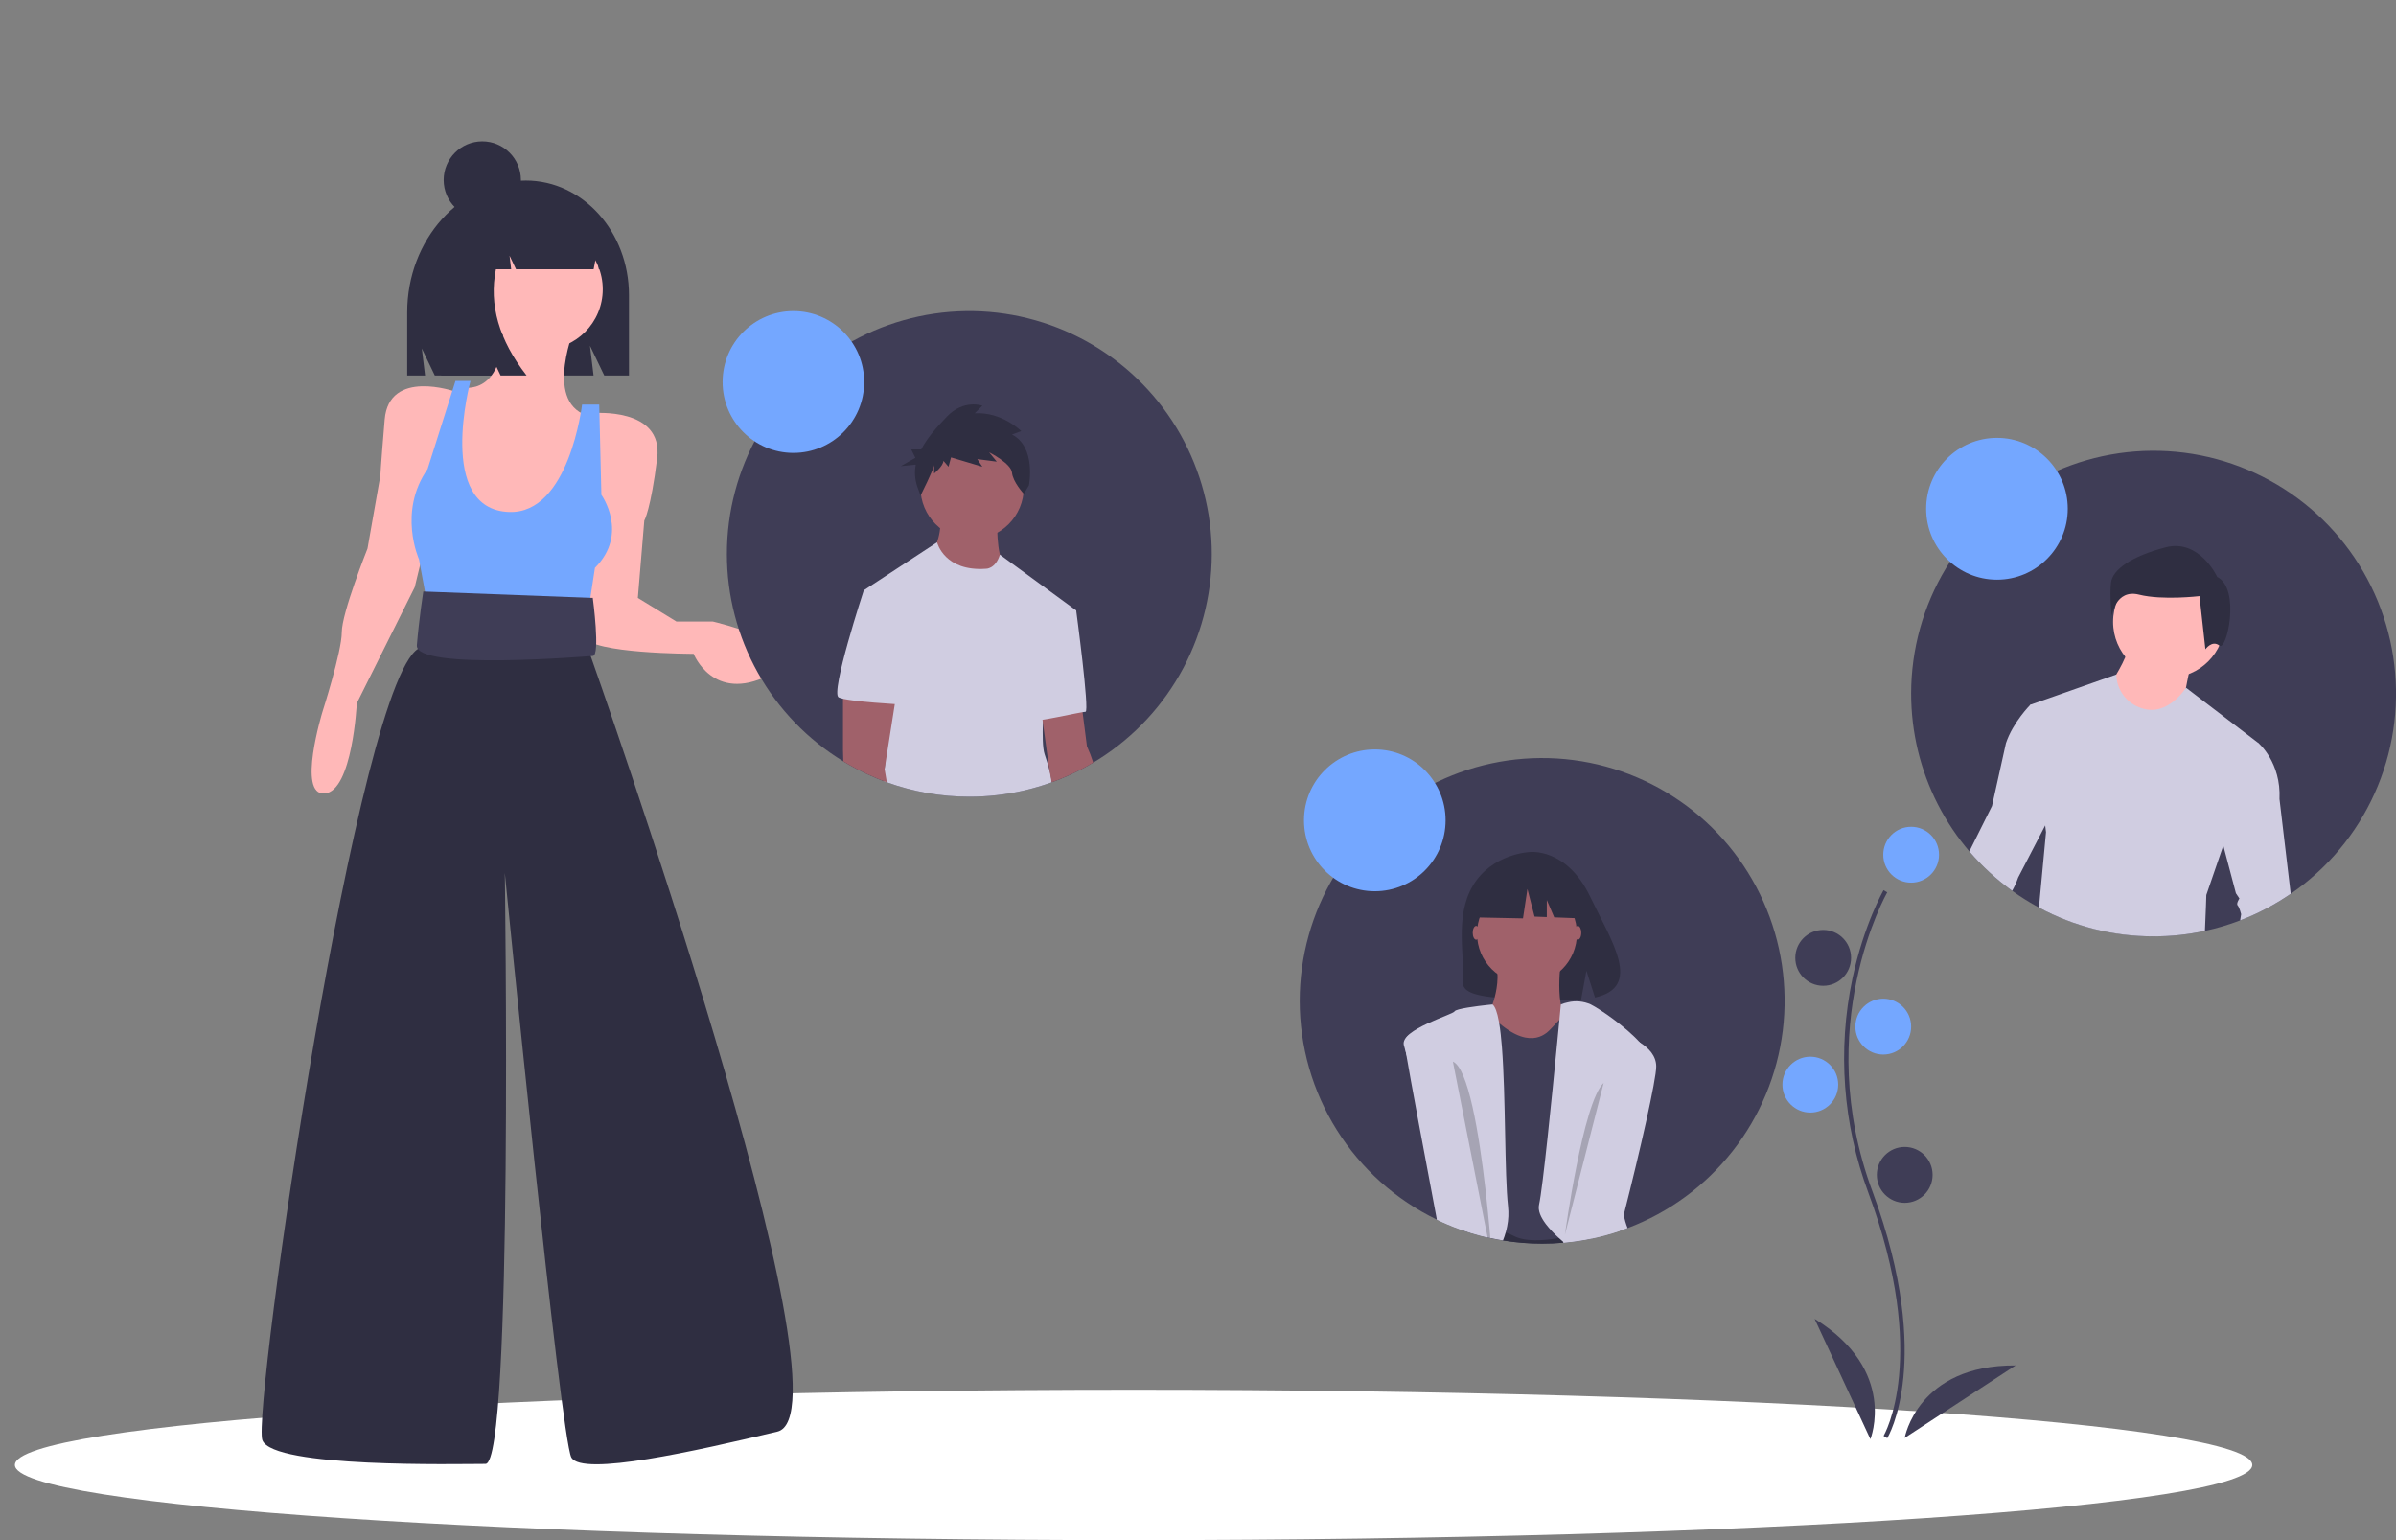 <svg width="322" height="207" viewBox="0 0 322 207" fill="none" xmlns="http://www.w3.org/2000/svg">
<rect x="0" y="0" width="322" height="207" fill="#808080" stroke="none"/>
<g clip-path="url(#clip0)">
<path d="M70.671 24.267H70.671C78.323 24.267 84.527 31.163 84.527 39.669V50.476H81.208L79.287 46.472L79.767 50.476H58.437L56.691 46.836L57.127 50.476H54.726V41.991C54.726 32.202 61.864 24.267 70.671 24.267Z" fill="#2F2E41"/>
<path d="M152.343 207C69.311 207 2 202.475 2 196.892C2 191.31 69.311 186.785 152.343 186.785C235.375 186.785 302.686 191.31 302.686 196.892C302.686 202.475 235.375 207 152.343 207Z" fill="white"/>
<path d="M253.625 193.289C253.692 193.181 255.252 190.571 255.793 185.153C256.289 180.182 255.97 171.804 251.631 160.116C243.413 137.974 253.526 120.109 253.629 119.932L253.13 119.642C253.104 119.687 250.494 124.242 248.953 131.495C246.916 141.11 247.657 151.109 251.091 160.317C259.296 182.421 253.196 192.885 253.133 192.988L253.625 193.289Z" fill="#3F3D56"/>
<path d="M256.839 118.631C254.769 118.631 253.091 116.95 253.091 114.877C253.091 112.804 254.769 111.123 256.839 111.123C258.909 111.123 260.587 112.804 260.587 114.877C260.587 116.95 258.909 118.631 256.839 118.631Z" fill="#74A7FF"/>
<path d="M245.018 132.493C242.948 132.493 241.27 130.812 241.27 128.739C241.27 126.665 242.948 124.985 245.018 124.985C247.088 124.985 248.766 126.665 248.766 128.739C248.766 130.812 247.088 132.493 245.018 132.493Z" fill="#3F3D56"/>
<path d="M253.091 141.734C251.021 141.734 249.343 140.053 249.343 137.98C249.343 135.907 251.021 134.226 253.091 134.226C255.161 134.226 256.839 135.907 256.839 137.98C256.839 140.053 255.161 141.734 253.091 141.734Z" fill="#74A7FF"/>
<path d="M243.288 149.532C241.218 149.532 239.54 147.851 239.54 145.777C239.54 143.704 241.218 142.023 243.288 142.023C245.358 142.023 247.036 143.704 247.036 145.777C247.036 147.851 245.358 149.532 243.288 149.532Z" fill="#74A7FF"/>
<path d="M255.974 161.661C253.904 161.661 252.226 159.98 252.226 157.906C252.226 155.833 253.904 154.152 255.974 154.152C258.044 154.152 259.722 155.833 259.722 157.906C259.722 159.98 258.044 161.661 255.974 161.661Z" fill="#3F3D56"/>
<path d="M251.361 193.427C251.361 193.427 255.109 184.186 243.865 177.255L251.361 193.427Z" fill="#3F3D56"/>
<path d="M255.971 193.259C255.971 193.259 257.677 183.432 270.88 183.516L255.971 193.259Z" fill="#3F3D56"/>
<path d="M77.359 43.691C77.359 43.691 73.034 53.799 78.8 55.82L73.034 74.88L63.231 74.303L60.636 67.949L61.213 58.419L62.078 52.066C62.078 52.066 68.133 53.51 67.556 42.825L77.359 43.691Z" fill="#FFB8B8"/>
<path d="M79.665 55.532C79.665 55.532 89.18 54.665 88.315 61.596C87.45 68.527 86.585 69.971 86.585 69.971L85.72 80.367L90.91 83.544H95.811C95.811 83.544 110.804 87.009 103.308 90.763C95.811 94.518 93.217 87.876 93.217 87.876C93.217 87.876 79.377 87.876 78.512 85.565C77.647 83.255 79.665 55.532 79.665 55.532Z" fill="#FFB8B8"/>
<path d="M61.213 52.644C61.213 52.644 52.275 49.467 51.698 56.398C51.121 63.329 51.121 63.906 51.121 63.906L49.392 73.725C49.392 73.725 45.932 82.389 45.932 84.988C45.932 87.587 43.337 95.673 43.337 95.673C43.337 95.673 39.877 106.935 43.625 106.647C47.373 106.358 47.95 94.518 47.95 94.518L55.735 78.923L58.041 69.393L61.213 52.644Z" fill="#FFB8B8"/>
<path d="M78.224 54.376H80.53L80.819 66.505C80.819 66.505 84.567 71.704 79.954 76.324L78.8 83.833L57.753 82.966L56.311 75.169C56.311 75.169 53.428 68.816 57.465 63.04L61.213 51.2H63.231C63.231 51.2 58.557 68.463 68.421 68.816C76.494 69.105 78.224 54.376 78.224 54.376Z" fill="#74A7FF"/>
<path d="M77.647 82.389L79.377 88.164C79.377 88.164 115.417 189.817 104.461 192.416C93.505 195.015 78.224 198.481 76.782 195.882C75.341 193.283 67.844 117.332 67.844 117.332C67.844 117.332 68.998 196.748 65.249 196.748C61.501 196.748 36.706 197.326 35.264 193.571C33.822 189.817 48.238 89.32 56.6 87.009L58.906 81.811L77.647 82.389Z" fill="#2F2E41"/>
<path d="M56.888 79.501L79.665 80.367C79.665 80.367 80.705 88.164 79.665 88.164C79.377 88.164 55.735 90.186 56.023 86.72C56.311 83.255 56.888 79.501 56.888 79.501Z" fill="#3F3D56"/>
<path d="M174.667 134.515C174.666 140.657 176.395 146.674 179.656 151.876C182.917 157.077 187.576 161.252 193.1 163.919C193.103 163.919 193.103 163.919 193.106 163.922C194.096 164.401 195.11 164.828 196.145 165.201C196.309 165.265 196.476 165.322 196.646 165.377C196.992 165.501 197.344 165.614 197.699 165.721C198.428 165.946 199.168 166.145 199.919 166.319H199.922L199.942 166.325L199.988 166.333C200.086 166.356 200.187 166.379 200.288 166.4C200.847 166.524 201.412 166.631 201.983 166.72C203.723 167.006 205.484 167.149 207.248 167.148C208.194 167.148 209.133 167.107 210.059 167.026C210.109 167.024 210.159 167.02 210.209 167.012C212.747 166.782 215.249 166.256 217.665 165.444C218.022 165.322 218.38 165.195 218.732 165.06C224.296 162.961 229.181 159.378 232.857 154.698C236.533 150.018 238.861 144.42 239.589 138.51C240.316 132.6 239.415 126.603 236.983 121.169C234.551 115.735 230.682 111.071 225.793 107.682C220.904 104.293 215.183 102.308 209.249 101.943C203.314 101.578 197.394 102.846 192.127 105.61C186.861 108.374 182.45 112.528 179.373 117.623C176.295 122.718 174.668 128.56 174.667 134.515Z" fill="#3F3D56"/>
<path d="M211.119 134.881C211.119 134.881 203.477 131.546 199.888 135.069C196.299 138.592 209.498 137.432 211.119 134.881Z" fill="#3F3D56"/>
<path d="M197.924 119.064C200.492 114.717 205.573 114.515 205.573 114.515C205.573 114.515 210.523 113.881 213.699 120.5C216.659 126.67 220.745 132.627 214.357 134.071L213.203 130.474L212.489 134.339C211.579 134.404 210.667 134.42 209.755 134.386C202.914 134.164 196.399 134.45 196.609 131.992C196.888 128.723 195.453 123.246 197.924 119.064Z" fill="#2F2E41"/>
<path d="M196.646 165.377C196.476 165.322 196.309 165.265 196.145 165.201L196.182 165.149L196.646 165.123L199.651 164.961H199.654L200.158 164.935L202.548 164.806L207.752 164.522L210.541 164.372L210.682 164.364H210.716L212.68 164.257L213.32 164.222L213.928 166.457C212.701 166.716 211.459 166.901 210.209 167.012C210.159 167.02 210.109 167.024 210.059 167.026C209.134 167.107 208.194 167.148 207.248 167.148C205.484 167.149 203.724 167.006 201.983 166.72C201.412 166.631 200.847 166.524 200.288 166.4C200.187 166.379 200.086 166.356 199.988 166.333L199.942 166.325L199.922 166.319H199.919C199.169 166.145 198.429 165.946 197.699 165.721L196.646 165.377Z" fill="#2F2E41"/>
<path d="M209.845 128.502C209.845 128.502 208.687 136.156 211.003 137.084C213.319 138.012 206.372 141.955 206.372 141.955H202.435L199.888 136.62C199.888 136.62 202.204 132.445 200.814 128.502C199.425 124.559 209.845 128.502 209.845 128.502Z" fill="#A0616A"/>
<path d="M196.646 165.377V138.243C196.646 138.243 196.94 135.456 199.273 136.181C199.511 136.257 199.743 136.354 199.965 136.47C200.351 136.679 200.719 136.919 201.066 137.189C201.199 137.29 201.334 137.4 201.476 137.518C201.487 137.527 201.499 137.538 201.51 137.547C205.91 141.258 207.992 138.708 208.456 138.243C208.626 138.075 209.07 137.599 209.569 137.062V137.059C209.785 136.828 210.01 136.585 210.223 136.348C210.884 135.635 211.466 134.997 211.466 134.997L213.781 136.851L213.216 150.909L213.084 154.224V154.227L213.04 155.258V155.264L212.68 164.257L212.625 165.614C211.841 165.864 211.045 166.074 210.241 166.244C210.004 166.293 209.753 166.342 209.497 166.388C207.49 166.752 204.964 166.94 203.361 166.076C203.037 165.902 202.698 165.76 202.346 165.652C201.649 165.442 200.924 165.341 200.196 165.354C200.04 165.357 199.887 165.363 199.734 165.371H199.731C199.044 165.42 198.363 165.537 197.699 165.721L196.646 165.377Z" fill="#3F3D56"/>
<path d="M207.752 164.522C208.276 165.196 208.86 165.82 209.497 166.388C209.693 166.567 209.889 166.74 210.088 166.911C210.128 166.945 210.169 166.977 210.209 167.012C212.747 166.782 215.249 166.256 217.665 165.444C218.022 165.322 218.38 165.195 218.732 165.06C218.509 164.495 218.335 163.912 218.21 163.318C216.615 155.833 221.252 144.472 221.655 142.65C221.802 141.994 221.26 141.085 220.392 140.117C218.498 138.012 215.053 135.632 213.781 134.997C212.817 134.565 211.737 134.465 210.711 134.714H210.708C210.386 134.78 210.07 134.875 209.765 134.997V135C209.762 135.043 209.73 135.372 209.676 135.935C209.647 136.244 209.612 136.62 209.569 137.059V137.062C209.491 137.882 209.393 138.904 209.278 140.071V140.074C208.583 147.262 207.326 159.772 206.836 161.9C206.654 162.689 207.058 163.601 207.752 164.522Z" fill="#D0CDE1"/>
<path d="M196.646 165.377C196.476 165.322 196.309 165.265 196.145 165.201C195.11 164.828 194.096 164.401 193.106 163.922C194.588 159.584 190.208 145.795 188.954 141.526V141.521C188.807 141.021 188.703 140.651 188.657 140.446C188.193 138.358 195.257 136.389 195.487 135.924C195.666 135.572 198.535 135.216 199.887 135.069C200.305 135.023 200.579 134.997 200.579 134.997C200.937 135.274 201.21 136.071 201.424 137.229C201.444 137.322 201.461 137.42 201.476 137.518C201.628 138.413 201.747 139.496 201.842 140.712C202.367 147.342 202.188 157.82 202.666 162.134C202.763 163.025 202.724 163.926 202.548 164.805C202.496 165.091 202.428 165.373 202.346 165.652C202.246 166.014 202.124 166.371 201.983 166.72C201.412 166.631 200.847 166.524 200.288 166.4C200.187 166.379 200.086 166.356 199.988 166.333L199.942 166.324L199.922 166.319H199.919C199.169 166.145 198.429 165.946 197.699 165.721L196.646 165.377Z" fill="#D0CDE1"/>
<path d="M198.383 126.299C198.127 126.299 197.92 125.884 197.92 125.371C197.92 124.859 198.127 124.443 198.383 124.443C198.639 124.443 198.846 124.859 198.846 125.371C198.846 125.884 198.639 126.299 198.383 126.299Z" fill="#A0616A"/>
<path d="M212.045 126.299C211.789 126.299 211.582 125.884 211.582 125.371C211.582 124.859 211.789 124.443 212.045 124.443C212.301 124.443 212.508 124.859 212.508 125.371C212.508 125.884 212.301 126.299 212.045 126.299Z" fill="#A0616A"/>
<path d="M196.646 165.377C196.476 165.322 196.309 165.264 196.145 165.201C195.11 164.828 194.096 164.401 193.106 163.922C193.106 163.923 193.106 163.925 193.105 163.926C193.105 163.928 193.104 163.929 193.103 163.93C193.103 163.926 193.102 163.922 193.1 163.919C191.37 154.77 189.536 144.983 188.954 141.526V141.52C188.853 140.92 188.789 140.513 188.772 140.331C188.542 138.012 194.331 138.012 194.331 138.012L195.254 142.681L196.646 149.736L197.125 152.159L199.653 164.961L199.734 165.371L199.922 166.319H199.919C199.169 166.145 198.429 165.946 197.699 165.721L196.646 165.377Z" fill="#D0CDE1"/>
<path d="M210.209 167.012C212.747 166.782 215.249 166.255 217.665 165.444C217.847 164.742 218.028 164.031 218.21 163.318C220.462 154.467 222.581 145.101 222.581 143.346C222.581 141.893 221.569 140.845 220.392 140.117C219.273 139.462 218.058 138.986 216.791 138.708C216.791 138.708 216.053 141.783 214.992 146.219C214.424 148.587 213.767 151.342 213.083 154.224V154.227C212.288 157.571 211.454 161.083 210.682 164.364C210.558 164.895 210.435 165.419 210.313 165.935V165.946C210.311 165.95 210.31 165.954 210.31 165.958C210.287 166.053 210.264 166.148 210.241 166.244C210.189 166.469 210.137 166.691 210.088 166.911C210.076 166.948 210.068 166.986 210.059 167.026C210.109 167.024 210.159 167.019 210.209 167.012Z" fill="#D0CDE1"/>
<path opacity="0.2" d="M215.519 145.55L210.308 165.958C210.308 165.958 212.74 148.101 215.519 145.55Z" fill="black"/>
<path opacity="0.2" d="M201.983 166.72L200.288 166.391V166.4C200.847 166.524 201.412 166.631 201.983 166.72Z" fill="black"/>
<path opacity="0.2" d="M195.254 142.681L196.646 149.736L197.125 152.159L199.651 164.961H199.653L199.731 165.371H199.734L199.919 166.319H199.922L199.942 166.324L199.988 166.333L200.288 166.391C200.262 166.067 200.23 165.721 200.195 165.354C200.184 165.218 200.172 165.08 200.158 164.935C199.616 159.035 198.46 148.844 196.646 144.576C196.219 143.571 195.755 142.895 195.254 142.681Z" fill="black"/>
<path d="M205.214 132.213C201.505 132.213 198.499 129.202 198.499 125.487C198.499 121.772 201.505 118.761 205.214 118.761C208.923 118.761 211.929 121.772 211.929 125.487C211.929 129.202 208.923 132.213 205.214 132.213Z" fill="#A0616A"/>
<path d="M199.059 118.645L204.079 116.011L211.01 117.088L212.444 123.433L208.874 123.295L207.877 120.964V123.257L206.23 123.193L205.274 119.482L204.676 123.433L198.82 123.313L199.059 118.645Z" fill="#2F2E41"/>
<path d="M256.839 93.218C256.839 98.399 258.071 103.505 260.432 108.115C262.794 112.724 266.217 116.705 270.419 119.726C271.567 120.555 272.768 121.308 274.015 121.978C280.844 125.64 288.75 126.751 296.322 125.115C297.934 124.768 299.517 124.297 301.056 123.705C306.603 121.582 311.465 117.98 315.117 113.289C318.769 108.599 321.071 102.998 321.775 97.092C322.48 91.186 321.559 85.199 319.113 79.779C316.667 74.359 312.789 69.711 307.898 66.339C303.006 62.966 297.287 60.997 291.359 60.643C285.431 60.289 279.52 61.565 274.263 64.332C269.007 67.1 264.605 71.253 261.534 76.344C258.463 81.435 256.84 87.27 256.839 93.218Z" fill="#3F3D56"/>
<path d="M291.474 91.09C287.336 91.09 283.981 87.73 283.981 83.585C283.981 79.44 287.336 76.08 291.474 76.08C295.613 76.08 298.968 79.44 298.968 83.585C298.968 87.73 295.613 91.09 291.474 91.09Z" fill="#FFB8B8"/>
<path d="M294.401 89.331C294.401 89.331 293.465 93.787 293.465 94.257C293.465 94.726 289.016 96.836 289.016 96.836L285.035 96.133L283.63 91.911C283.63 91.911 285.972 88.393 285.972 86.986L294.401 89.331Z" fill="#FFB8B8"/>
<path d="M289.42 125.851C291.74 125.852 294.054 125.605 296.322 125.115C296.434 122.819 296.509 120.289 296.509 120.289L298.793 113.653L303.533 99.886L293.773 92.424C293.773 92.424 291.357 96.366 287.845 95.193C286.869 94.897 286.011 94.298 285.394 93.484C284.776 92.67 284.432 91.681 284.409 90.659L272.858 94.725L274.854 110.941L274.966 111.848L274.015 121.978C278.75 124.529 284.043 125.859 289.42 125.851Z" fill="#D0CDE1"/>
<path d="M297.972 77.538C297.972 77.538 295.593 72.375 291.034 73.567C286.474 74.758 283.897 76.545 283.698 78.332C283.5 80.12 283.797 82.8 283.797 82.8C283.797 82.8 284.293 79.127 287.465 79.921C290.637 80.715 295.593 80.12 295.593 80.12L296.386 87.268C296.386 87.268 297.279 85.978 298.27 86.772C299.261 87.566 301.145 79.127 297.972 77.538Z" fill="#2F2E41"/>
<path d="M307.852 120.127L306.344 107.392C306.578 102.465 303.533 99.886 303.533 99.886H300.021L297.447 108.564L298.793 113.653L300.488 120.055L300.958 120.76C300.958 120.76 300.488 121.461 300.725 121.698C300.958 121.932 301.192 122.871 301.192 122.871C301.192 122.871 301.143 123.206 301.056 123.705C303.456 122.788 305.737 121.586 307.852 120.127Z" fill="#D0CDE1"/>
<path d="M264.661 114.43C266.361 116.42 268.294 118.199 270.419 119.726C270.739 119.157 271.007 118.561 271.221 117.944L274.854 110.941L277.307 106.216L276.84 94.021L272.858 94.726C272.858 94.726 270.517 97.071 269.58 99.886L267.706 108.327L264.664 114.427L264.661 114.43Z" fill="#D0CDE1"/>
<path d="M97.686 74.447C97.683 80.049 99.121 85.558 101.862 90.442C104.602 95.326 108.553 99.42 113.333 102.329C113.909 102.682 114.498 103.014 115.097 103.332C115.991 103.805 116.911 104.238 117.851 104.622V104.625C118.151 104.749 118.45 104.868 118.753 104.98C118.894 105.035 119.039 105.09 119.183 105.142C122.737 106.425 126.487 107.081 130.266 107.08C132.747 107.082 135.221 106.801 137.638 106.242C138.894 105.951 140.131 105.585 141.343 105.145H141.346C142.884 104.587 144.378 103.913 145.815 103.129C146.19 102.927 146.559 102.716 146.922 102.497C147.176 102.347 147.424 102.194 147.672 102.038C152.46 99.007 156.377 94.779 159.036 89.77C161.695 84.76 163.005 79.143 162.835 73.472C162.666 67.802 161.023 62.273 158.07 57.432C155.116 52.591 150.954 48.605 145.993 45.867C141.032 43.129 135.445 41.733 129.781 41.818C124.118 41.903 118.574 43.465 113.697 46.35C108.82 49.235 104.778 53.344 101.971 58.271C99.163 63.199 97.686 68.774 97.686 74.447Z" fill="#3F3D56"/>
<path d="M134.022 69.683C134.022 69.683 133.829 74.706 134.986 75.865C136.143 77.024 129.2 81.08 129.2 81.08L125.15 74.706C125.15 74.706 126.693 72.001 126.307 69.683L134.022 69.683Z" fill="#A0616A"/>
<path d="M130.646 72.484C126.812 72.484 123.703 69.371 123.703 65.53C123.703 61.689 126.812 58.576 130.646 58.576C134.481 58.576 137.589 61.689 137.589 65.53C137.589 69.371 134.481 72.484 130.646 72.484Z" fill="#A0616A"/>
<path d="M118.88 103.369C118.837 103.906 118.795 104.443 118.753 104.981C118.894 105.035 119.039 105.09 119.183 105.142C122.737 106.426 126.487 107.081 130.266 107.08C132.747 107.082 135.221 106.801 137.638 106.243C138.894 105.951 140.131 105.585 141.343 105.145L141.346 105.171C141.349 105.163 141.349 105.154 141.346 105.145C141.302 104.556 141.192 103.974 141.017 103.41V103.407C140.856 102.812 140.637 102.124 140.386 101.365C140.115 100.553 140.098 98.78 140.155 97.114C140.161 96.987 140.164 96.857 140.17 96.733C140.193 96.193 140.222 95.676 140.251 95.217C140.317 94.18 140.386 93.444 140.386 93.444L144.63 82.045L134.38 74.548C133.775 76.515 132.477 76.446 132.477 76.446C126.976 76.824 125.964 73.018 125.932 72.894V72.891L116.086 79.342L120.134 89.193C120.134 89.193 119.97 90.862 119.736 93.409C119.702 93.784 119.667 94.18 119.627 94.593C119.402 97.094 119.128 100.21 118.88 103.369Z" fill="#D0CDE1"/>
<path d="M139.905 95.277L140.106 96.744L140.155 97.114L141.012 103.38L141.018 103.406V103.409L141.343 105.145L141.346 105.171C141.349 105.162 141.349 105.153 141.346 105.145C142.884 104.587 144.378 103.913 145.815 103.129C146.19 102.927 146.559 102.716 146.922 102.497C146.683 101.749 146.4 101.016 146.075 100.302L145.487 95.716L145.305 94.312L140.251 95.216L139.905 95.277Z" fill="#A0616A"/>
<path d="M141.832 81.756L144.629 82.046C144.629 82.046 146.461 95.665 145.883 95.665C145.304 95.665 138.747 97.21 138.554 96.824C138.361 96.437 141.832 81.756 141.832 81.756Z" fill="#D0CDE1"/>
<path d="M136.003 58.401L137.255 57.946C137.255 57.946 134.638 55.324 130.997 55.552L132.021 54.527C132.021 54.527 129.518 53.615 127.242 56.008C126.046 57.266 124.662 58.745 123.799 60.411H122.459L123.018 61.532L121.06 62.652L123.07 62.451C122.88 63.418 122.945 64.419 123.26 65.353L123.715 66.607C123.715 66.607 125.536 62.96 125.536 62.504V63.644C125.536 63.644 126.787 62.618 126.787 61.934L127.47 62.732L127.811 61.478L132.021 62.732L131.338 61.706L133.955 62.048L132.931 60.795C132.931 60.795 135.89 62.276 136.003 63.53C136.117 64.784 137.596 66.379 137.596 66.379L138.279 65.239C138.279 65.239 139.303 60.111 136.003 58.401Z" fill="#2F2E41"/>
<path d="M113.333 102.329C113.909 102.682 114.498 103.014 115.097 103.332C115.991 103.805 116.911 104.238 117.851 104.622V104.625C118.151 104.749 118.451 104.868 118.753 104.981C118.895 105.035 119.039 105.09 119.183 105.142L118.88 103.369L120.253 94.633L120.426 93.539L119.736 93.409L113.29 92.187V100.109C113.29 100.109 113.272 100.966 113.333 102.329Z" fill="#A0616A"/>
<path d="M119.846 78.859L116.085 79.342C116.085 79.342 111.553 93.154 112.71 93.733C113.868 94.313 121.389 94.699 121.389 94.699L119.846 78.859Z" fill="#D0CDE1"/>
<path d="M268.372 77.912C263.117 77.912 258.857 73.646 258.857 68.382C258.857 63.119 263.117 58.852 268.372 58.852C273.627 58.852 277.887 63.119 277.887 68.382C277.887 73.646 273.627 77.912 268.372 77.912Z" fill="#74A7FF"/>
<path d="M184.759 119.786C179.504 119.786 175.244 115.52 175.244 110.257C175.244 104.993 179.504 100.727 184.759 100.727C190.014 100.727 194.273 104.993 194.273 110.257C194.273 115.52 190.014 119.786 184.759 119.786Z" fill="#74A7FF"/>
<path d="M106.624 60.874C101.369 60.874 97.109 56.607 97.109 51.344C97.109 46.081 101.369 41.814 106.624 41.814C111.878 41.814 116.138 46.081 116.138 51.344C116.138 56.607 111.878 60.874 106.624 60.874Z" fill="#74A7FF"/>
<path d="M72.903 46.999C68.428 46.999 64.802 43.366 64.802 38.885C64.802 34.403 68.428 30.77 72.903 30.77C77.377 30.77 81.004 34.403 81.004 38.885C81.004 43.366 77.377 46.999 72.903 46.999Z" fill="#FFB8B8"/>
<path d="M66.731 28.51C67.398 27.613 68.262 26.882 69.257 26.374C70.251 25.865 71.349 25.593 72.465 25.579H72.737C77.982 25.579 82.234 30.333 82.234 36.197V36.197H80.477L80.193 34.033L79.777 36.197H69.353L68.48 34.366L68.698 36.197H66.648C65.691 40.957 67.066 45.717 70.772 50.476H67.279L65.533 46.815L65.969 50.476H59.31L58.001 42.055C58.001 35.748 61.659 30.4 66.731 28.51Z" fill="#2F2E41"/>
<path d="M64.817 29.396C61.95 29.396 59.627 27.069 59.627 24.198C59.627 21.327 61.95 19 64.817 19C67.683 19 70.007 21.327 70.007 24.198C70.007 27.069 67.683 29.396 64.817 29.396Z" fill="#2F2E41"/>
</g>
<defs>
<clipPath id="clip0">
<rect width="320" height="188" transform="matrix(-1 0 0 1 322 19)" fill="white"/>
</clipPath>
</defs>
</svg>

